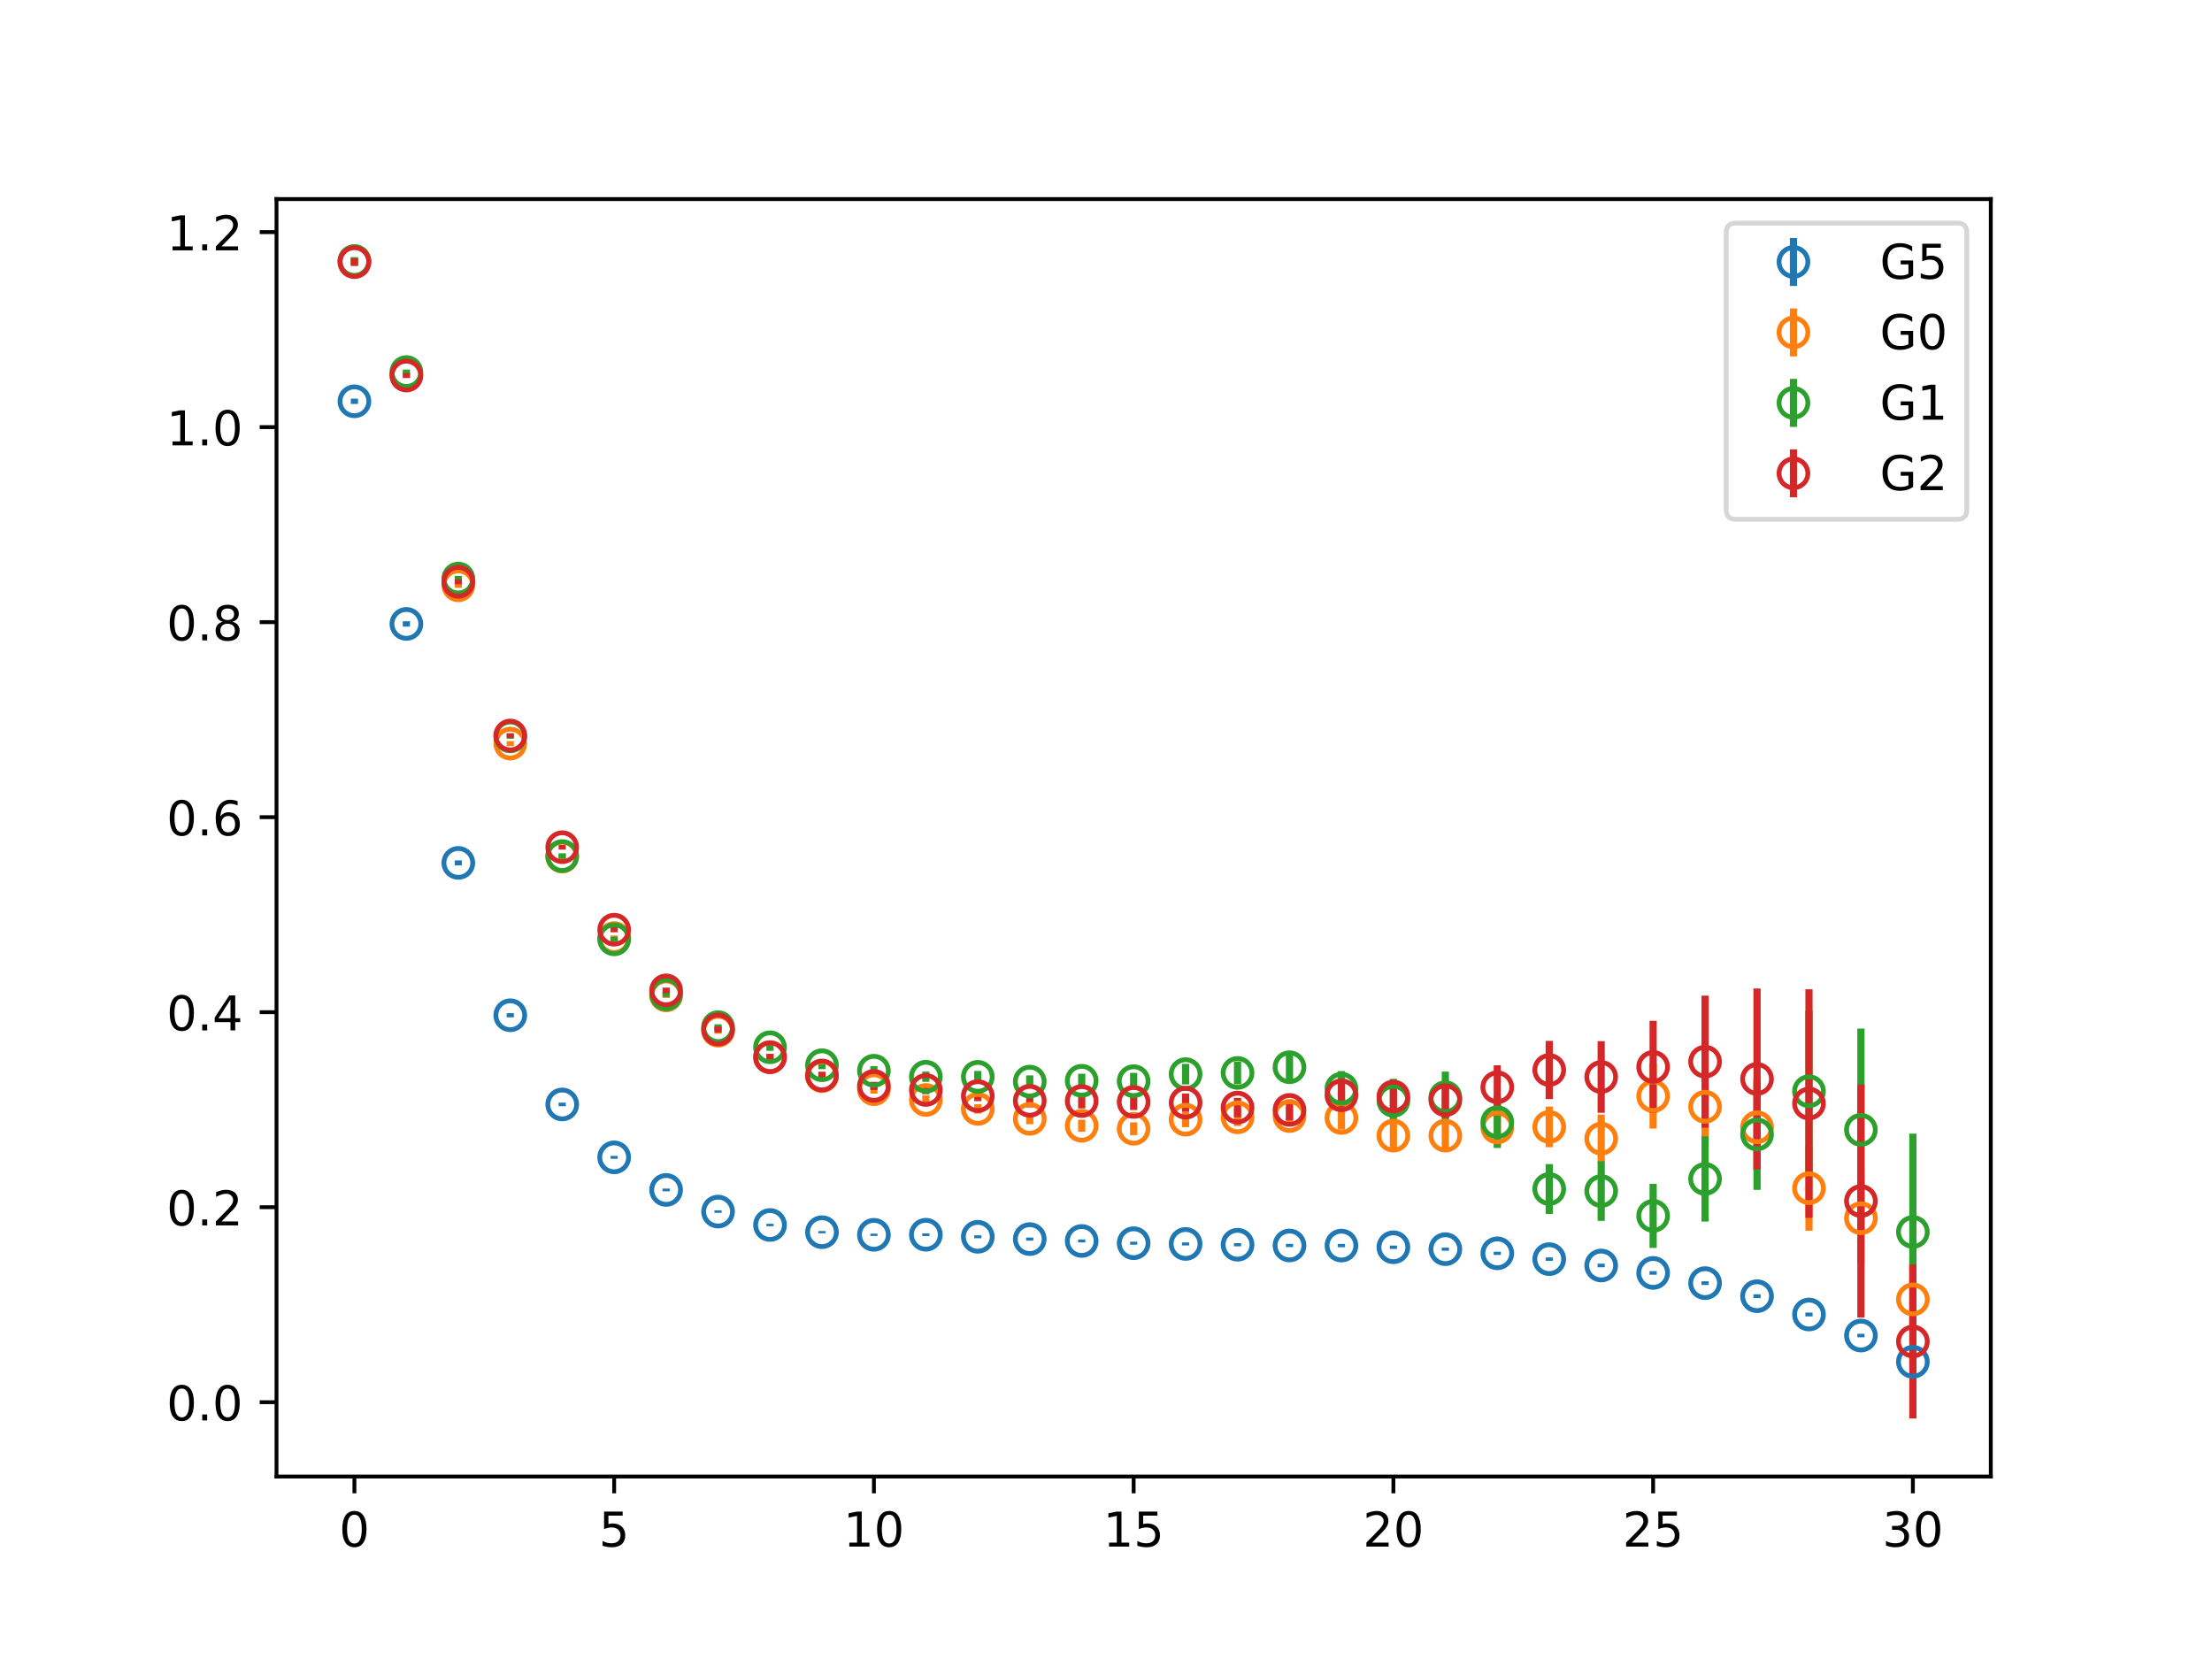 <?xml version="1.0" encoding="utf-8" standalone="no"?>
<!DOCTYPE svg PUBLIC "-//W3C//DTD SVG 1.1//EN"
  "http://www.w3.org/Graphics/SVG/1.1/DTD/svg11.dtd">
<!-- Created with matplotlib (https://matplotlib.org/) -->
<svg height="345.6pt" version="1.1" viewBox="0 0 460.8 345.6" width="460.8pt" xmlns="http://www.w3.org/2000/svg" xmlns:xlink="http://www.w3.org/1999/xlink">
 <defs>
  <style type="text/css">
*{stroke-linecap:butt;stroke-linejoin:round;}
  </style>
 </defs>
 <g id="figure_1">
  <g id="patch_1">
   <path d="M 0 345.6 
L 460.8 345.6 
L 460.8 0 
L 0 0 
z
" style="fill:#ffffff;"/>
  </g>
  <g id="axes_1">
   <g id="patch_2">
    <path d="M 57.6 307.584 
L 414.72 307.584 
L 414.72 41.472 
L 57.6 41.472 
z
" style="fill:#ffffff;"/>
   </g>
   <g id="matplotlib.axis_1">
    <g id="xtick_1">
     <g id="line2d_1">
      <defs>
       <path d="M 0 0 
L 0 3.5 
" id="ma1ce2c1569" style="stroke:#000000;stroke-width:0.8;"/>
      </defs>
      <g>
       <use style="stroke:#000000;stroke-width:0.8;" x="73.833" xlink:href="#ma1ce2c1569" y="307.584"/>
      </g>
     </g>
     <g id="text_1">
      <!-- 0 -->
      <defs>
       <path d="M 31.781 66.406 
Q 24.172 66.406 20.328 58.906 
Q 16.5 51.422 16.5 36.375 
Q 16.5 21.391 20.328 13.891 
Q 24.172 6.391 31.781 6.391 
Q 39.453 6.391 43.281 13.891 
Q 47.125 21.391 47.125 36.375 
Q 47.125 51.422 43.281 58.906 
Q 39.453 66.406 31.781 66.406 
z
M 31.781 74.219 
Q 44.047 74.219 50.516 64.516 
Q 56.984 54.828 56.984 36.375 
Q 56.984 17.969 50.516 8.266 
Q 44.047 -1.422 31.781 -1.422 
Q 19.531 -1.422 13.062 8.266 
Q 6.594 17.969 6.594 36.375 
Q 6.594 54.828 13.062 64.516 
Q 19.531 74.219 31.781 74.219 
z
" id="DejaVuSans-48"/>
      </defs>
      <g transform="translate(70.651 322.182)scale(0.1 -0.1)">
       <use xlink:href="#DejaVuSans-48"/>
      </g>
     </g>
    </g>
    <g id="xtick_2">
     <g id="line2d_2">
      <g>
       <use style="stroke:#000000;stroke-width:0.8;" x="127.942" xlink:href="#ma1ce2c1569" y="307.584"/>
      </g>
     </g>
     <g id="text_2">
      <!-- 5 -->
      <defs>
       <path d="M 10.797 72.906 
L 49.516 72.906 
L 49.516 64.594 
L 19.828 64.594 
L 19.828 46.734 
Q 21.969 47.469 24.109 47.828 
Q 26.266 48.188 28.422 48.188 
Q 40.625 48.188 47.75 41.5 
Q 54.891 34.812 54.891 23.391 
Q 54.891 11.625 47.562 5.094 
Q 40.234 -1.422 26.906 -1.422 
Q 22.312 -1.422 17.547 -0.641 
Q 12.797 0.141 7.719 1.703 
L 7.719 11.625 
Q 12.109 9.234 16.797 8.062 
Q 21.484 6.891 26.703 6.891 
Q 35.156 6.891 40.078 11.328 
Q 45.016 15.766 45.016 23.391 
Q 45.016 31 40.078 35.438 
Q 35.156 39.891 26.703 39.891 
Q 22.75 39.891 18.812 39.016 
Q 14.891 38.141 10.797 36.281 
z
" id="DejaVuSans-53"/>
      </defs>
      <g transform="translate(124.761 322.182)scale(0.1 -0.1)">
       <use xlink:href="#DejaVuSans-53"/>
      </g>
     </g>
    </g>
    <g id="xtick_3">
     <g id="line2d_3">
      <g>
       <use style="stroke:#000000;stroke-width:0.8;" x="182.051" xlink:href="#ma1ce2c1569" y="307.584"/>
      </g>
     </g>
     <g id="text_3">
      <!-- 10 -->
      <defs>
       <path d="M 12.406 8.297 
L 28.516 8.297 
L 28.516 63.922 
L 10.984 60.406 
L 10.984 69.391 
L 28.422 72.906 
L 38.281 72.906 
L 38.281 8.297 
L 54.391 8.297 
L 54.391 0 
L 12.406 0 
z
" id="DejaVuSans-49"/>
      </defs>
      <g transform="translate(175.688 322.182)scale(0.1 -0.1)">
       <use xlink:href="#DejaVuSans-49"/>
       <use x="63.623" xlink:href="#DejaVuSans-48"/>
      </g>
     </g>
    </g>
    <g id="xtick_4">
     <g id="line2d_4">
      <g>
       <use style="stroke:#000000;stroke-width:0.8;" x="236.16" xlink:href="#ma1ce2c1569" y="307.584"/>
      </g>
     </g>
     <g id="text_4">
      <!-- 15 -->
      <g transform="translate(229.798 322.182)scale(0.1 -0.1)">
       <use xlink:href="#DejaVuSans-49"/>
       <use x="63.623" xlink:href="#DejaVuSans-53"/>
      </g>
     </g>
    </g>
    <g id="xtick_5">
     <g id="line2d_5">
      <g>
       <use style="stroke:#000000;stroke-width:0.8;" x="290.269" xlink:href="#ma1ce2c1569" y="307.584"/>
      </g>
     </g>
     <g id="text_5">
      <!-- 20 -->
      <defs>
       <path d="M 19.188 8.297 
L 53.609 8.297 
L 53.609 0 
L 7.328 0 
L 7.328 8.297 
Q 12.938 14.109 22.625 23.891 
Q 32.328 33.688 34.812 36.531 
Q 39.547 41.844 41.422 45.531 
Q 43.312 49.219 43.312 52.781 
Q 43.312 58.594 39.234 62.25 
Q 35.156 65.922 28.609 65.922 
Q 23.969 65.922 18.812 64.312 
Q 13.672 62.703 7.812 59.422 
L 7.812 69.391 
Q 13.766 71.781 18.938 73 
Q 24.125 74.219 28.422 74.219 
Q 39.75 74.219 46.484 68.547 
Q 53.219 62.891 53.219 53.422 
Q 53.219 48.922 51.531 44.891 
Q 49.859 40.875 45.406 35.406 
Q 44.188 33.984 37.641 27.219 
Q 31.109 20.453 19.188 8.297 
z
" id="DejaVuSans-50"/>
      </defs>
      <g transform="translate(283.907 322.182)scale(0.1 -0.1)">
       <use xlink:href="#DejaVuSans-50"/>
       <use x="63.623" xlink:href="#DejaVuSans-48"/>
      </g>
     </g>
    </g>
    <g id="xtick_6">
     <g id="line2d_6">
      <g>
       <use style="stroke:#000000;stroke-width:0.8;" x="344.378" xlink:href="#ma1ce2c1569" y="307.584"/>
      </g>
     </g>
     <g id="text_6">
      <!-- 25 -->
      <g transform="translate(338.016 322.182)scale(0.1 -0.1)">
       <use xlink:href="#DejaVuSans-50"/>
       <use x="63.623" xlink:href="#DejaVuSans-53"/>
      </g>
     </g>
    </g>
    <g id="xtick_7">
     <g id="line2d_7">
      <g>
       <use style="stroke:#000000;stroke-width:0.8;" x="398.487" xlink:href="#ma1ce2c1569" y="307.584"/>
      </g>
     </g>
     <g id="text_7">
      <!-- 30 -->
      <defs>
       <path d="M 40.578 39.312 
Q 47.656 37.797 51.625 33 
Q 55.609 28.219 55.609 21.188 
Q 55.609 10.406 48.188 4.484 
Q 40.766 -1.422 27.094 -1.422 
Q 22.516 -1.422 17.656 -0.516 
Q 12.797 0.391 7.625 2.203 
L 7.625 11.719 
Q 11.719 9.328 16.594 8.109 
Q 21.484 6.891 26.812 6.891 
Q 36.078 6.891 40.938 10.547 
Q 45.797 14.203 45.797 21.188 
Q 45.797 27.641 41.281 31.266 
Q 36.766 34.906 28.719 34.906 
L 20.219 34.906 
L 20.219 43.016 
L 29.109 43.016 
Q 36.375 43.016 40.234 45.922 
Q 44.094 48.828 44.094 54.297 
Q 44.094 59.906 40.109 62.906 
Q 36.141 65.922 28.719 65.922 
Q 24.656 65.922 20.016 65.031 
Q 15.375 64.156 9.812 62.312 
L 9.812 71.094 
Q 15.438 72.656 20.344 73.438 
Q 25.25 74.219 29.594 74.219 
Q 40.828 74.219 47.359 69.109 
Q 53.906 64.016 53.906 55.328 
Q 53.906 49.266 50.438 45.094 
Q 46.969 40.922 40.578 39.312 
z
" id="DejaVuSans-51"/>
      </defs>
      <g transform="translate(392.125 322.182)scale(0.1 -0.1)">
       <use xlink:href="#DejaVuSans-51"/>
       <use x="63.623" xlink:href="#DejaVuSans-48"/>
      </g>
     </g>
    </g>
   </g>
   <g id="matplotlib.axis_2">
    <g id="ytick_1">
     <g id="line2d_8">
      <defs>
       <path d="M 0 0 
L -3.5 0 
" id="m422da350d7" style="stroke:#000000;stroke-width:0.8;"/>
      </defs>
      <g>
       <use style="stroke:#000000;stroke-width:0.8;" x="57.6" xlink:href="#m422da350d7" y="292.101"/>
      </g>
     </g>
     <g id="text_8">
      <!-- 0.0 -->
      <defs>
       <path d="M 10.688 12.406 
L 21 12.406 
L 21 0 
L 10.688 0 
z
" id="DejaVuSans-46"/>
      </defs>
      <g transform="translate(34.697 295.901)scale(0.1 -0.1)">
       <use xlink:href="#DejaVuSans-48"/>
       <use x="63.623" xlink:href="#DejaVuSans-46"/>
       <use x="95.41" xlink:href="#DejaVuSans-48"/>
      </g>
     </g>
    </g>
    <g id="ytick_2">
     <g id="line2d_9">
      <g>
       <use style="stroke:#000000;stroke-width:0.8;" x="57.6" xlink:href="#m422da350d7" y="251.476"/>
      </g>
     </g>
     <g id="text_9">
      <!-- 0.2 -->
      <g transform="translate(34.697 255.276)scale(0.1 -0.1)">
       <use xlink:href="#DejaVuSans-48"/>
       <use x="63.623" xlink:href="#DejaVuSans-46"/>
       <use x="95.41" xlink:href="#DejaVuSans-50"/>
      </g>
     </g>
    </g>
    <g id="ytick_3">
     <g id="line2d_10">
      <g>
       <use style="stroke:#000000;stroke-width:0.8;" x="57.6" xlink:href="#m422da350d7" y="210.852"/>
      </g>
     </g>
     <g id="text_10">
      <!-- 0.4 -->
      <defs>
       <path d="M 37.797 64.312 
L 12.891 25.391 
L 37.797 25.391 
z
M 35.203 72.906 
L 47.609 72.906 
L 47.609 25.391 
L 58.016 25.391 
L 58.016 17.188 
L 47.609 17.188 
L 47.609 0 
L 37.797 0 
L 37.797 17.188 
L 4.891 17.188 
L 4.891 26.703 
z
" id="DejaVuSans-52"/>
      </defs>
      <g transform="translate(34.697 214.651)scale(0.1 -0.1)">
       <use xlink:href="#DejaVuSans-48"/>
       <use x="63.623" xlink:href="#DejaVuSans-46"/>
       <use x="95.41" xlink:href="#DejaVuSans-52"/>
      </g>
     </g>
    </g>
    <g id="ytick_4">
     <g id="line2d_11">
      <g>
       <use style="stroke:#000000;stroke-width:0.8;" x="57.6" xlink:href="#m422da350d7" y="170.227"/>
      </g>
     </g>
     <g id="text_11">
      <!-- 0.6 -->
      <defs>
       <path d="M 33.016 40.375 
Q 26.375 40.375 22.484 35.828 
Q 18.609 31.297 18.609 23.391 
Q 18.609 15.531 22.484 10.953 
Q 26.375 6.391 33.016 6.391 
Q 39.656 6.391 43.531 10.953 
Q 47.406 15.531 47.406 23.391 
Q 47.406 31.297 43.531 35.828 
Q 39.656 40.375 33.016 40.375 
z
M 52.594 71.297 
L 52.594 62.312 
Q 48.875 64.062 45.094 64.984 
Q 41.312 65.922 37.594 65.922 
Q 27.828 65.922 22.672 59.328 
Q 17.531 52.734 16.797 39.406 
Q 19.672 43.656 24.016 45.922 
Q 28.375 48.188 33.594 48.188 
Q 44.578 48.188 50.953 41.516 
Q 57.328 34.859 57.328 23.391 
Q 57.328 12.156 50.688 5.359 
Q 44.047 -1.422 33.016 -1.422 
Q 20.359 -1.422 13.672 8.266 
Q 6.984 17.969 6.984 36.375 
Q 6.984 53.656 15.188 63.938 
Q 23.391 74.219 37.203 74.219 
Q 40.922 74.219 44.703 73.484 
Q 48.484 72.75 52.594 71.297 
z
" id="DejaVuSans-54"/>
      </defs>
      <g transform="translate(34.697 174.026)scale(0.1 -0.1)">
       <use xlink:href="#DejaVuSans-48"/>
       <use x="63.623" xlink:href="#DejaVuSans-46"/>
       <use x="95.41" xlink:href="#DejaVuSans-54"/>
      </g>
     </g>
    </g>
    <g id="ytick_5">
     <g id="line2d_12">
      <g>
       <use style="stroke:#000000;stroke-width:0.8;" x="57.6" xlink:href="#m422da350d7" y="129.602"/>
      </g>
     </g>
     <g id="text_12">
      <!-- 0.8 -->
      <defs>
       <path d="M 31.781 34.625 
Q 24.75 34.625 20.719 30.859 
Q 16.703 27.094 16.703 20.516 
Q 16.703 13.922 20.719 10.156 
Q 24.75 6.391 31.781 6.391 
Q 38.812 6.391 42.859 10.172 
Q 46.922 13.969 46.922 20.516 
Q 46.922 27.094 42.891 30.859 
Q 38.875 34.625 31.781 34.625 
z
M 21.922 38.812 
Q 15.578 40.375 12.031 44.719 
Q 8.5 49.078 8.5 55.328 
Q 8.5 64.062 14.719 69.141 
Q 20.953 74.219 31.781 74.219 
Q 42.672 74.219 48.875 69.141 
Q 55.078 64.062 55.078 55.328 
Q 55.078 49.078 51.531 44.719 
Q 48 40.375 41.703 38.812 
Q 48.828 37.156 52.797 32.312 
Q 56.781 27.484 56.781 20.516 
Q 56.781 9.906 50.312 4.234 
Q 43.844 -1.422 31.781 -1.422 
Q 19.734 -1.422 13.25 4.234 
Q 6.781 9.906 6.781 20.516 
Q 6.781 27.484 10.781 32.312 
Q 14.797 37.156 21.922 38.812 
z
M 18.312 54.391 
Q 18.312 48.734 21.844 45.562 
Q 25.391 42.391 31.781 42.391 
Q 38.141 42.391 41.719 45.562 
Q 45.312 48.734 45.312 54.391 
Q 45.312 60.062 41.719 63.234 
Q 38.141 66.406 31.781 66.406 
Q 25.391 66.406 21.844 63.234 
Q 18.312 60.062 18.312 54.391 
z
" id="DejaVuSans-56"/>
      </defs>
      <g transform="translate(34.697 133.401)scale(0.1 -0.1)">
       <use xlink:href="#DejaVuSans-48"/>
       <use x="63.623" xlink:href="#DejaVuSans-46"/>
       <use x="95.41" xlink:href="#DejaVuSans-56"/>
      </g>
     </g>
    </g>
    <g id="ytick_6">
     <g id="line2d_13">
      <g>
       <use style="stroke:#000000;stroke-width:0.8;" x="57.6" xlink:href="#m422da350d7" y="88.977"/>
      </g>
     </g>
     <g id="text_13">
      <!-- 1.0 -->
      <g transform="translate(34.697 92.777)scale(0.1 -0.1)">
       <use xlink:href="#DejaVuSans-49"/>
       <use x="63.623" xlink:href="#DejaVuSans-46"/>
       <use x="95.41" xlink:href="#DejaVuSans-48"/>
      </g>
     </g>
    </g>
    <g id="ytick_7">
     <g id="line2d_14">
      <g>
       <use style="stroke:#000000;stroke-width:0.8;" x="57.6" xlink:href="#m422da350d7" y="48.353"/>
      </g>
     </g>
     <g id="text_14">
      <!-- 1.2 -->
      <g transform="translate(34.697 52.152)scale(0.1 -0.1)">
       <use xlink:href="#DejaVuSans-49"/>
       <use x="63.623" xlink:href="#DejaVuSans-46"/>
       <use x="95.41" xlink:href="#DejaVuSans-50"/>
      </g>
     </g>
    </g>
   </g>
   <g id="LineCollection_1">
    <path clip-path="url(#p1708d58fbc)" d="M 73.833 84.151 
L 73.833 83.043 
" style="fill:none;stroke:#1f77b4;stroke-width:1.5;"/>
    <path clip-path="url(#p1708d58fbc)" d="M 84.655 130.534 
L 84.655 129.412 
" style="fill:none;stroke:#1f77b4;stroke-width:1.5;"/>
    <path clip-path="url(#p1708d58fbc)" d="M 95.476 180.283 
L 95.476 179.231 
" style="fill:none;stroke:#1f77b4;stroke-width:1.5;"/>
    <path clip-path="url(#p1708d58fbc)" d="M 106.298 211.935 
L 106.298 211.059 
" style="fill:none;stroke:#1f77b4;stroke-width:1.5;"/>
    <path clip-path="url(#p1708d58fbc)" d="M 117.12 230.455 
L 117.12 229.705 
" style="fill:none;stroke:#1f77b4;stroke-width:1.5;"/>
    <path clip-path="url(#p1708d58fbc)" d="M 127.942 241.393 
L 127.942 240.798 
" style="fill:none;stroke:#1f77b4;stroke-width:1.5;"/>
    <path clip-path="url(#p1708d58fbc)" d="M 138.764 248.168 
L 138.764 247.603 
" style="fill:none;stroke:#1f77b4;stroke-width:1.5;"/>
    <path clip-path="url(#p1708d58fbc)" d="M 149.585 252.657 
L 149.585 252.133 
" style="fill:none;stroke:#1f77b4;stroke-width:1.5;"/>
    <path clip-path="url(#p1708d58fbc)" d="M 160.407 255.44 
L 160.407 254.934 
" style="fill:none;stroke:#1f77b4;stroke-width:1.5;"/>
    <path clip-path="url(#p1708d58fbc)" d="M 171.229 256.921 
L 171.229 256.446 
" style="fill:none;stroke:#1f77b4;stroke-width:1.5;"/>
    <path clip-path="url(#p1708d58fbc)" d="M 182.051 257.47 
L 182.051 256.994 
" style="fill:none;stroke:#1f77b4;stroke-width:1.5;"/>
    <path clip-path="url(#p1708d58fbc)" d="M 192.873 257.491 
L 192.873 256.946 
" style="fill:none;stroke:#1f77b4;stroke-width:1.5;"/>
    <path clip-path="url(#p1708d58fbc)" d="M 203.695 257.949 
L 203.695 257.337 
" style="fill:none;stroke:#1f77b4;stroke-width:1.5;"/>
    <path clip-path="url(#p1708d58fbc)" d="M 214.516 258.455 
L 214.516 257.801 
" style="fill:none;stroke:#1f77b4;stroke-width:1.5;"/>
    <path clip-path="url(#p1708d58fbc)" d="M 225.338 258.824 
L 225.338 258.213 
" style="fill:none;stroke:#1f77b4;stroke-width:1.5;"/>
    <path clip-path="url(#p1708d58fbc)" d="M 236.16 259.286 
L 236.16 258.68 
" style="fill:none;stroke:#1f77b4;stroke-width:1.5;"/>
    <path clip-path="url(#p1708d58fbc)" d="M 246.982 259.446 
L 246.982 258.819 
" style="fill:none;stroke:#1f77b4;stroke-width:1.5;"/>
    <path clip-path="url(#p1708d58fbc)" d="M 257.804 259.629 
L 257.804 258.968 
" style="fill:none;stroke:#1f77b4;stroke-width:1.5;"/>
    <path clip-path="url(#p1708d58fbc)" d="M 268.625 259.787 
L 268.625 259.115 
" style="fill:none;stroke:#1f77b4;stroke-width:1.5;"/>
    <path clip-path="url(#p1708d58fbc)" d="M 279.447 259.818 
L 279.447 259.132 
" style="fill:none;stroke:#1f77b4;stroke-width:1.5;"/>
    <path clip-path="url(#p1708d58fbc)" d="M 290.269 260.174 
L 290.269 259.475 
" style="fill:none;stroke:#1f77b4;stroke-width:1.5;"/>
    <path clip-path="url(#p1708d58fbc)" d="M 301.091 260.55 
L 301.091 259.898 
" style="fill:none;stroke:#1f77b4;stroke-width:1.5;"/>
    <path clip-path="url(#p1708d58fbc)" d="M 311.913 261.423 
L 311.913 260.757 
" style="fill:none;stroke:#1f77b4;stroke-width:1.5;"/>
    <path clip-path="url(#p1708d58fbc)" d="M 322.735 262.65 
L 322.735 261.948 
" style="fill:none;stroke:#1f77b4;stroke-width:1.5;"/>
    <path clip-path="url(#p1708d58fbc)" d="M 333.556 264 
L 333.556 263.251 
" style="fill:none;stroke:#1f77b4;stroke-width:1.5;"/>
    <path clip-path="url(#p1708d58fbc)" d="M 344.378 265.541 
L 344.378 264.803 
" style="fill:none;stroke:#1f77b4;stroke-width:1.5;"/>
    <path clip-path="url(#p1708d58fbc)" d="M 355.2 267.681 
L 355.2 266.92 
" style="fill:none;stroke:#1f77b4;stroke-width:1.5;"/>
    <path clip-path="url(#p1708d58fbc)" d="M 366.022 270.411 
L 366.022 269.627 
" style="fill:none;stroke:#1f77b4;stroke-width:1.5;"/>
    <path clip-path="url(#p1708d58fbc)" d="M 376.844 274.228 
L 376.844 273.436 
" style="fill:none;stroke:#1f77b4;stroke-width:1.5;"/>
    <path clip-path="url(#p1708d58fbc)" d="M 387.665 278.586 
L 387.665 277.853 
" style="fill:none;stroke:#1f77b4;stroke-width:1.5;"/>
    <path clip-path="url(#p1708d58fbc)" d="M 398.487 283.985 
L 398.487 283.413 
" style="fill:none;stroke:#1f77b4;stroke-width:1.5;"/>
   </g>
   <g id="LineCollection_2">
    <path clip-path="url(#p1708d58fbc)" d="M 73.833 55.195 
L 73.833 53.646 
" style="fill:none;stroke:#ff7f0e;stroke-width:1.5;"/>
    <path clip-path="url(#p1708d58fbc)" d="M 84.655 78.653 
L 84.655 77.575 
" style="fill:none;stroke:#ff7f0e;stroke-width:1.5;"/>
    <path clip-path="url(#p1708d58fbc)" d="M 95.476 122.467 
L 95.476 121.394 
" style="fill:none;stroke:#ff7f0e;stroke-width:1.5;"/>
    <path clip-path="url(#p1708d58fbc)" d="M 106.298 155.418 
L 106.298 154.389 
" style="fill:none;stroke:#ff7f0e;stroke-width:1.5;"/>
    <path clip-path="url(#p1708d58fbc)" d="M 117.12 178.973 
L 117.12 177.904 
" style="fill:none;stroke:#ff7f0e;stroke-width:1.5;"/>
    <path clip-path="url(#p1708d58fbc)" d="M 127.942 195.958 
L 127.942 194.885 
" style="fill:none;stroke:#ff7f0e;stroke-width:1.5;"/>
    <path clip-path="url(#p1708d58fbc)" d="M 138.764 207.883 
L 138.764 206.829 
" style="fill:none;stroke:#ff7f0e;stroke-width:1.5;"/>
    <path clip-path="url(#p1708d58fbc)" d="M 149.585 215.35 
L 149.585 214.072 
" style="fill:none;stroke:#ff7f0e;stroke-width:1.5;"/>
    <path clip-path="url(#p1708d58fbc)" d="M 160.407 220.889 
L 160.407 219.523 
" style="fill:none;stroke:#ff7f0e;stroke-width:1.5;"/>
    <path clip-path="url(#p1708d58fbc)" d="M 171.229 225.026 
L 171.229 223.323 
" style="fill:none;stroke:#ff7f0e;stroke-width:1.5;"/>
    <path clip-path="url(#p1708d58fbc)" d="M 182.051 227.824 
L 182.051 225.973 
" style="fill:none;stroke:#ff7f0e;stroke-width:1.5;"/>
    <path clip-path="url(#p1708d58fbc)" d="M 192.873 230.071 
L 192.873 228.209 
" style="fill:none;stroke:#ff7f0e;stroke-width:1.5;"/>
    <path clip-path="url(#p1708d58fbc)" d="M 203.695 231.977 
L 203.695 230.027 
" style="fill:none;stroke:#ff7f0e;stroke-width:1.5;"/>
    <path clip-path="url(#p1708d58fbc)" d="M 214.516 234.182 
L 214.516 231.975 
" style="fill:none;stroke:#ff7f0e;stroke-width:1.5;"/>
    <path clip-path="url(#p1708d58fbc)" d="M 225.338 235.772 
L 225.338 233.264 
" style="fill:none;stroke:#ff7f0e;stroke-width:1.5;"/>
    <path clip-path="url(#p1708d58fbc)" d="M 236.16 236.465 
L 236.16 233.819 
" style="fill:none;stroke:#ff7f0e;stroke-width:1.5;"/>
    <path clip-path="url(#p1708d58fbc)" d="M 246.982 234.81 
L 246.982 231.688 
" style="fill:none;stroke:#ff7f0e;stroke-width:1.5;"/>
    <path clip-path="url(#p1708d58fbc)" d="M 257.804 234.582 
L 257.804 230.935 
" style="fill:none;stroke:#ff7f0e;stroke-width:1.5;"/>
    <path clip-path="url(#p1708d58fbc)" d="M 268.625 234.51 
L 268.625 230.484 
" style="fill:none;stroke:#ff7f0e;stroke-width:1.5;"/>
    <path clip-path="url(#p1708d58fbc)" d="M 279.447 235.315 
L 279.447 230.469 
" style="fill:none;stroke:#ff7f0e;stroke-width:1.5;"/>
    <path clip-path="url(#p1708d58fbc)" d="M 290.269 239.183 
L 290.269 233.962 
" style="fill:none;stroke:#ff7f0e;stroke-width:1.5;"/>
    <path clip-path="url(#p1708d58fbc)" d="M 301.091 239.464 
L 301.091 233.693 
" style="fill:none;stroke:#ff7f0e;stroke-width:1.5;"/>
    <path clip-path="url(#p1708d58fbc)" d="M 311.913 238.788 
L 311.913 230.951 
" style="fill:none;stroke:#ff7f0e;stroke-width:1.5;"/>
    <path clip-path="url(#p1708d58fbc)" d="M 322.735 238.992 
L 322.735 230.523 
" style="fill:none;stroke:#ff7f0e;stroke-width:1.5;"/>
    <path clip-path="url(#p1708d58fbc)" d="M 333.556 242.206 
L 333.556 232.198 
" style="fill:none;stroke:#ff7f0e;stroke-width:1.5;"/>
    <path clip-path="url(#p1708d58fbc)" d="M 344.378 235.101 
L 344.378 221.578 
" style="fill:none;stroke:#ff7f0e;stroke-width:1.5;"/>
    <path clip-path="url(#p1708d58fbc)" d="M 355.2 238.466 
L 355.2 222.648 
" style="fill:none;stroke:#ff7f0e;stroke-width:1.5;"/>
    <path clip-path="url(#p1708d58fbc)" d="M 366.022 243.831 
L 366.022 225.818 
" style="fill:none;stroke:#ff7f0e;stroke-width:1.5;"/>
    <path clip-path="url(#p1708d58fbc)" d="M 376.844 256.377 
L 376.844 238.667 
" style="fill:none;stroke:#ff7f0e;stroke-width:1.5;"/>
    <path clip-path="url(#p1708d58fbc)" d="M 387.665 263.296 
L 387.665 244.249 
" style="fill:none;stroke:#ff7f0e;stroke-width:1.5;"/>
    <path clip-path="url(#p1708d58fbc)" d="M 398.487 279.517 
L 398.487 261.867 
" style="fill:none;stroke:#ff7f0e;stroke-width:1.5;"/>
   </g>
   <g id="LineCollection_3">
    <path clip-path="url(#p1708d58fbc)" d="M 73.833 55.201 
L 73.833 53.568 
" style="fill:none;stroke:#2ca02c;stroke-width:1.5;"/>
    <path clip-path="url(#p1708d58fbc)" d="M 84.655 78.028 
L 84.655 76.98 
" style="fill:none;stroke:#2ca02c;stroke-width:1.5;"/>
    <path clip-path="url(#p1708d58fbc)" d="M 95.476 121.088 
L 95.476 119.97 
" style="fill:none;stroke:#2ca02c;stroke-width:1.5;"/>
    <path clip-path="url(#p1708d58fbc)" d="M 106.298 153.89 
L 106.298 152.909 
" style="fill:none;stroke:#2ca02c;stroke-width:1.5;"/>
    <path clip-path="url(#p1708d58fbc)" d="M 117.12 178.904 
L 117.12 177.764 
" style="fill:none;stroke:#2ca02c;stroke-width:1.5;"/>
    <path clip-path="url(#p1708d58fbc)" d="M 127.942 196.22 
L 127.942 195.144 
" style="fill:none;stroke:#2ca02c;stroke-width:1.5;"/>
    <path clip-path="url(#p1708d58fbc)" d="M 138.764 207.684 
L 138.764 206.605 
" style="fill:none;stroke:#2ca02c;stroke-width:1.5;"/>
    <path clip-path="url(#p1708d58fbc)" d="M 149.585 214.565 
L 149.585 213.381 
" style="fill:none;stroke:#2ca02c;stroke-width:1.5;"/>
    <path clip-path="url(#p1708d58fbc)" d="M 160.407 218.895 
L 160.407 217.439 
" style="fill:none;stroke:#2ca02c;stroke-width:1.5;"/>
    <path clip-path="url(#p1708d58fbc)" d="M 171.229 222.722 
L 171.229 221.094 
" style="fill:none;stroke:#2ca02c;stroke-width:1.5;"/>
    <path clip-path="url(#p1708d58fbc)" d="M 182.051 224.016 
L 182.051 222.093 
" style="fill:none;stroke:#2ca02c;stroke-width:1.5;"/>
    <path clip-path="url(#p1708d58fbc)" d="M 192.873 225.366 
L 192.873 223.235 
" style="fill:none;stroke:#2ca02c;stroke-width:1.5;"/>
    <path clip-path="url(#p1708d58fbc)" d="M 203.695 225.54 
L 203.695 223.104 
" style="fill:none;stroke:#2ca02c;stroke-width:1.5;"/>
    <path clip-path="url(#p1708d58fbc)" d="M 214.516 226.605 
L 214.516 224.027 
" style="fill:none;stroke:#2ca02c;stroke-width:1.5;"/>
    <path clip-path="url(#p1708d58fbc)" d="M 225.338 226.607 
L 225.338 223.678 
" style="fill:none;stroke:#2ca02c;stroke-width:1.5;"/>
    <path clip-path="url(#p1708d58fbc)" d="M 236.16 226.959 
L 236.16 223.494 
" style="fill:none;stroke:#2ca02c;stroke-width:1.5;"/>
    <path clip-path="url(#p1708d58fbc)" d="M 246.982 225.898 
L 246.982 221.623 
" style="fill:none;stroke:#2ca02c;stroke-width:1.5;"/>
    <path clip-path="url(#p1708d58fbc)" d="M 257.804 225.894 
L 257.804 221.125 
" style="fill:none;stroke:#2ca02c;stroke-width:1.5;"/>
    <path clip-path="url(#p1708d58fbc)" d="M 268.625 225.385 
L 268.625 219.255 
" style="fill:none;stroke:#2ca02c;stroke-width:1.5;"/>
    <path clip-path="url(#p1708d58fbc)" d="M 279.447 230.455 
L 279.447 223.124 
" style="fill:none;stroke:#2ca02c;stroke-width:1.5;"/>
    <path clip-path="url(#p1708d58fbc)" d="M 290.269 233.868 
L 290.269 224.749 
" style="fill:none;stroke:#2ca02c;stroke-width:1.5;"/>
    <path clip-path="url(#p1708d58fbc)" d="M 301.091 233.894 
L 301.091 223.232 
" style="fill:none;stroke:#2ca02c;stroke-width:1.5;"/>
    <path clip-path="url(#p1708d58fbc)" d="M 311.913 239.15 
L 311.913 228.402 
" style="fill:none;stroke:#2ca02c;stroke-width:1.5;"/>
    <path clip-path="url(#p1708d58fbc)" d="M 322.735 252.88 
L 322.735 242.501 
" style="fill:none;stroke:#2ca02c;stroke-width:1.5;"/>
    <path clip-path="url(#p1708d58fbc)" d="M 333.556 254.323 
L 333.556 241.919 
" style="fill:none;stroke:#2ca02c;stroke-width:1.5;"/>
    <path clip-path="url(#p1708d58fbc)" d="M 344.378 259.96 
L 344.378 246.625 
" style="fill:none;stroke:#2ca02c;stroke-width:1.5;"/>
    <path clip-path="url(#p1708d58fbc)" d="M 355.2 254.472 
L 355.2 236.714 
" style="fill:none;stroke:#2ca02c;stroke-width:1.5;"/>
    <path clip-path="url(#p1708d58fbc)" d="M 366.022 247.877 
L 366.022 224.76 
" style="fill:none;stroke:#2ca02c;stroke-width:1.5;"/>
    <path clip-path="url(#p1708d58fbc)" d="M 376.844 244.14 
L 376.844 210.503 
" style="fill:none;stroke:#2ca02c;stroke-width:1.5;"/>
    <path clip-path="url(#p1708d58fbc)" d="M 387.665 256.453 
L 387.665 214.268 
" style="fill:none;stroke:#2ca02c;stroke-width:1.5;"/>
    <path clip-path="url(#p1708d58fbc)" d="M 398.487 277.137 
L 398.487 236.146 
" style="fill:none;stroke:#2ca02c;stroke-width:1.5;"/>
   </g>
   <g id="LineCollection_4">
    <path clip-path="url(#p1708d58fbc)" d="M 73.833 55.421 
L 73.833 53.786 
" style="fill:none;stroke:#d62728;stroke-width:1.5;"/>
    <path clip-path="url(#p1708d58fbc)" d="M 84.655 78.749 
L 84.655 77.717 
" style="fill:none;stroke:#d62728;stroke-width:1.5;"/>
    <path clip-path="url(#p1708d58fbc)" d="M 95.476 121.711 
L 95.476 120.696 
" style="fill:none;stroke:#d62728;stroke-width:1.5;"/>
    <path clip-path="url(#p1708d58fbc)" d="M 106.298 153.703 
L 106.298 152.746 
" style="fill:none;stroke:#d62728;stroke-width:1.5;"/>
    <path clip-path="url(#p1708d58fbc)" d="M 117.12 176.992 
L 117.12 175.985 
" style="fill:none;stroke:#d62728;stroke-width:1.5;"/>
    <path clip-path="url(#p1708d58fbc)" d="M 127.942 194.209 
L 127.942 193.133 
" style="fill:none;stroke:#d62728;stroke-width:1.5;"/>
    <path clip-path="url(#p1708d58fbc)" d="M 138.764 206.897 
L 138.764 205.735 
" style="fill:none;stroke:#d62728;stroke-width:1.5;"/>
    <path clip-path="url(#p1708d58fbc)" d="M 149.585 215.076 
L 149.585 213.843 
" style="fill:none;stroke:#d62728;stroke-width:1.5;"/>
    <path clip-path="url(#p1708d58fbc)" d="M 160.407 220.954 
L 160.407 219.546 
" style="fill:none;stroke:#d62728;stroke-width:1.5;"/>
    <path clip-path="url(#p1708d58fbc)" d="M 171.229 224.803 
L 171.229 223.272 
" style="fill:none;stroke:#d62728;stroke-width:1.5;"/>
    <path clip-path="url(#p1708d58fbc)" d="M 182.051 227.074 
L 182.051 225.36 
" style="fill:none;stroke:#d62728;stroke-width:1.5;"/>
    <path clip-path="url(#p1708d58fbc)" d="M 192.873 227.937 
L 192.873 226.181 
" style="fill:none;stroke:#d62728;stroke-width:1.5;"/>
    <path clip-path="url(#p1708d58fbc)" d="M 203.695 229.394 
L 203.695 227.28 
" style="fill:none;stroke:#d62728;stroke-width:1.5;"/>
    <path clip-path="url(#p1708d58fbc)" d="M 214.516 230.691 
L 214.516 227.947 
" style="fill:none;stroke:#d62728;stroke-width:1.5;"/>
    <path clip-path="url(#p1708d58fbc)" d="M 225.338 230.907 
L 225.338 227.824 
" style="fill:none;stroke:#d62728;stroke-width:1.5;"/>
    <path clip-path="url(#p1708d58fbc)" d="M 236.16 231.238 
L 236.16 227.87 
" style="fill:none;stroke:#d62728;stroke-width:1.5;"/>
    <path clip-path="url(#p1708d58fbc)" d="M 246.982 231.624 
L 246.982 227.796 
" style="fill:none;stroke:#d62728;stroke-width:1.5;"/>
    <path clip-path="url(#p1708d58fbc)" d="M 257.804 232.745 
L 257.804 228.712 
" style="fill:none;stroke:#d62728;stroke-width:1.5;"/>
    <path clip-path="url(#p1708d58fbc)" d="M 268.625 233.383 
L 268.625 229.053 
" style="fill:none;stroke:#d62728;stroke-width:1.5;"/>
    <path clip-path="url(#p1708d58fbc)" d="M 279.447 230.697 
L 279.447 225.632 
" style="fill:none;stroke:#d62728;stroke-width:1.5;"/>
    <path clip-path="url(#p1708d58fbc)" d="M 290.269 231.702 
L 290.269 225.137 
" style="fill:none;stroke:#d62728;stroke-width:1.5;"/>
    <path clip-path="url(#p1708d58fbc)" d="M 301.091 232.891 
L 301.091 225.498 
" style="fill:none;stroke:#d62728;stroke-width:1.5;"/>
    <path clip-path="url(#p1708d58fbc)" d="M 311.913 231.071 
L 311.913 221.917 
" style="fill:none;stroke:#d62728;stroke-width:1.5;"/>
    <path clip-path="url(#p1708d58fbc)" d="M 322.735 228.958 
L 322.735 216.837 
" style="fill:none;stroke:#d62728;stroke-width:1.5;"/>
    <path clip-path="url(#p1708d58fbc)" d="M 333.556 231.808 
L 333.556 216.898 
" style="fill:none;stroke:#d62728;stroke-width:1.5;"/>
    <path clip-path="url(#p1708d58fbc)" d="M 344.378 231.858 
L 344.378 212.662 
" style="fill:none;stroke:#d62728;stroke-width:1.5;"/>
    <path clip-path="url(#p1708d58fbc)" d="M 355.2 234.921 
L 355.2 207.405 
" style="fill:none;stroke:#d62728;stroke-width:1.5;"/>
    <path clip-path="url(#p1708d58fbc)" d="M 366.022 243.612 
L 366.022 205.922 
" style="fill:none;stroke:#d62728;stroke-width:1.5;"/>
    <path clip-path="url(#p1708d58fbc)" d="M 376.844 253.694 
L 376.844 206.087 
" style="fill:none;stroke:#d62728;stroke-width:1.5;"/>
    <path clip-path="url(#p1708d58fbc)" d="M 387.665 274.473 
L 387.665 225.926 
" style="fill:none;stroke:#d62728;stroke-width:1.5;"/>
    <path clip-path="url(#p1708d58fbc)" d="M 398.487 295.488 
L 398.487 263.428 
" style="fill:none;stroke:#d62728;stroke-width:1.5;"/>
   </g>
   <g id="line2d_15">
    <defs>
     <path d="M 0 3 
C 0.796 3 1.559 2.684 2.121 2.121 
C 2.684 1.559 3 0.796 3 0 
C 3 -0.796 2.684 -1.559 2.121 -2.121 
C 1.559 -2.684 0.796 -3 0 -3 
C -0.796 -3 -1.559 -2.684 -2.121 -2.121 
C -2.684 -1.559 -3 -0.796 -3 0 
C -3 0.796 -2.684 1.559 -2.121 2.121 
C -1.559 2.684 -0.796 3 0 3 
z
" id="me06d6918e5" style="stroke:#1f77b4;"/>
    </defs>
    <g clip-path="url(#p1708d58fbc)">
     <use style="fill-opacity:0;stroke:#1f77b4;" x="73.833" xlink:href="#me06d6918e5" y="83.597"/>
     <use style="fill-opacity:0;stroke:#1f77b4;" x="84.655" xlink:href="#me06d6918e5" y="129.973"/>
     <use style="fill-opacity:0;stroke:#1f77b4;" x="95.476" xlink:href="#me06d6918e5" y="179.757"/>
     <use style="fill-opacity:0;stroke:#1f77b4;" x="106.298" xlink:href="#me06d6918e5" y="211.497"/>
     <use style="fill-opacity:0;stroke:#1f77b4;" x="117.12" xlink:href="#me06d6918e5" y="230.08"/>
     <use style="fill-opacity:0;stroke:#1f77b4;" x="127.942" xlink:href="#me06d6918e5" y="241.096"/>
     <use style="fill-opacity:0;stroke:#1f77b4;" x="138.764" xlink:href="#me06d6918e5" y="247.886"/>
     <use style="fill-opacity:0;stroke:#1f77b4;" x="149.585" xlink:href="#me06d6918e5" y="252.395"/>
     <use style="fill-opacity:0;stroke:#1f77b4;" x="160.407" xlink:href="#me06d6918e5" y="255.187"/>
     <use style="fill-opacity:0;stroke:#1f77b4;" x="171.229" xlink:href="#me06d6918e5" y="256.683"/>
     <use style="fill-opacity:0;stroke:#1f77b4;" x="182.051" xlink:href="#me06d6918e5" y="257.232"/>
     <use style="fill-opacity:0;stroke:#1f77b4;" x="192.873" xlink:href="#me06d6918e5" y="257.218"/>
     <use style="fill-opacity:0;stroke:#1f77b4;" x="203.695" xlink:href="#me06d6918e5" y="257.643"/>
     <use style="fill-opacity:0;stroke:#1f77b4;" x="214.516" xlink:href="#me06d6918e5" y="258.128"/>
     <use style="fill-opacity:0;stroke:#1f77b4;" x="225.338" xlink:href="#me06d6918e5" y="258.519"/>
     <use style="fill-opacity:0;stroke:#1f77b4;" x="236.16" xlink:href="#me06d6918e5" y="258.983"/>
     <use style="fill-opacity:0;stroke:#1f77b4;" x="246.982" xlink:href="#me06d6918e5" y="259.133"/>
     <use style="fill-opacity:0;stroke:#1f77b4;" x="257.804" xlink:href="#me06d6918e5" y="259.299"/>
     <use style="fill-opacity:0;stroke:#1f77b4;" x="268.625" xlink:href="#me06d6918e5" y="259.451"/>
     <use style="fill-opacity:0;stroke:#1f77b4;" x="279.447" xlink:href="#me06d6918e5" y="259.475"/>
     <use style="fill-opacity:0;stroke:#1f77b4;" x="290.269" xlink:href="#me06d6918e5" y="259.825"/>
     <use style="fill-opacity:0;stroke:#1f77b4;" x="301.091" xlink:href="#me06d6918e5" y="260.224"/>
     <use style="fill-opacity:0;stroke:#1f77b4;" x="311.913" xlink:href="#me06d6918e5" y="261.09"/>
     <use style="fill-opacity:0;stroke:#1f77b4;" x="322.735" xlink:href="#me06d6918e5" y="262.299"/>
     <use style="fill-opacity:0;stroke:#1f77b4;" x="333.556" xlink:href="#me06d6918e5" y="263.626"/>
     <use style="fill-opacity:0;stroke:#1f77b4;" x="344.378" xlink:href="#me06d6918e5" y="265.172"/>
     <use style="fill-opacity:0;stroke:#1f77b4;" x="355.2" xlink:href="#me06d6918e5" y="267.301"/>
     <use style="fill-opacity:0;stroke:#1f77b4;" x="366.022" xlink:href="#me06d6918e5" y="270.019"/>
     <use style="fill-opacity:0;stroke:#1f77b4;" x="376.844" xlink:href="#me06d6918e5" y="273.832"/>
     <use style="fill-opacity:0;stroke:#1f77b4;" x="387.665" xlink:href="#me06d6918e5" y="278.22"/>
     <use style="fill-opacity:0;stroke:#1f77b4;" x="398.487" xlink:href="#me06d6918e5" y="283.699"/>
    </g>
   </g>
   <g id="line2d_16">
    <defs>
     <path d="M 0 3 
C 0.796 3 1.559 2.684 2.121 2.121 
C 2.684 1.559 3 0.796 3 0 
C 3 -0.796 2.684 -1.559 2.121 -2.121 
C 1.559 -2.684 0.796 -3 0 -3 
C -0.796 -3 -1.559 -2.684 -2.121 -2.121 
C -2.684 -1.559 -3 -0.796 -3 0 
C -3 0.796 -2.684 1.559 -2.121 2.121 
C -1.559 2.684 -0.796 3 0 3 
z
" id="m455473b829" style="stroke:#ff7f0e;"/>
    </defs>
    <g clip-path="url(#p1708d58fbc)">
     <use style="fill-opacity:0;stroke:#ff7f0e;" x="73.833" xlink:href="#m455473b829" y="54.421"/>
     <use style="fill-opacity:0;stroke:#ff7f0e;" x="84.655" xlink:href="#m455473b829" y="78.114"/>
     <use style="fill-opacity:0;stroke:#ff7f0e;" x="95.476" xlink:href="#m455473b829" y="121.931"/>
     <use style="fill-opacity:0;stroke:#ff7f0e;" x="106.298" xlink:href="#m455473b829" y="154.904"/>
     <use style="fill-opacity:0;stroke:#ff7f0e;" x="117.12" xlink:href="#m455473b829" y="178.439"/>
     <use style="fill-opacity:0;stroke:#ff7f0e;" x="127.942" xlink:href="#m455473b829" y="195.421"/>
     <use style="fill-opacity:0;stroke:#ff7f0e;" x="138.764" xlink:href="#m455473b829" y="207.356"/>
     <use style="fill-opacity:0;stroke:#ff7f0e;" x="149.585" xlink:href="#m455473b829" y="214.711"/>
     <use style="fill-opacity:0;stroke:#ff7f0e;" x="160.407" xlink:href="#m455473b829" y="220.206"/>
     <use style="fill-opacity:0;stroke:#ff7f0e;" x="171.229" xlink:href="#m455473b829" y="224.175"/>
     <use style="fill-opacity:0;stroke:#ff7f0e;" x="182.051" xlink:href="#m455473b829" y="226.899"/>
     <use style="fill-opacity:0;stroke:#ff7f0e;" x="192.873" xlink:href="#m455473b829" y="229.14"/>
     <use style="fill-opacity:0;stroke:#ff7f0e;" x="203.695" xlink:href="#m455473b829" y="231.002"/>
     <use style="fill-opacity:0;stroke:#ff7f0e;" x="214.516" xlink:href="#m455473b829" y="233.079"/>
     <use style="fill-opacity:0;stroke:#ff7f0e;" x="225.338" xlink:href="#m455473b829" y="234.518"/>
     <use style="fill-opacity:0;stroke:#ff7f0e;" x="236.16" xlink:href="#m455473b829" y="235.142"/>
     <use style="fill-opacity:0;stroke:#ff7f0e;" x="246.982" xlink:href="#m455473b829" y="233.249"/>
     <use style="fill-opacity:0;stroke:#ff7f0e;" x="257.804" xlink:href="#m455473b829" y="232.759"/>
     <use style="fill-opacity:0;stroke:#ff7f0e;" x="268.625" xlink:href="#m455473b829" y="232.497"/>
     <use style="fill-opacity:0;stroke:#ff7f0e;" x="279.447" xlink:href="#m455473b829" y="232.892"/>
     <use style="fill-opacity:0;stroke:#ff7f0e;" x="290.269" xlink:href="#m455473b829" y="236.572"/>
     <use style="fill-opacity:0;stroke:#ff7f0e;" x="301.091" xlink:href="#m455473b829" y="236.578"/>
     <use style="fill-opacity:0;stroke:#ff7f0e;" x="311.913" xlink:href="#m455473b829" y="234.87"/>
     <use style="fill-opacity:0;stroke:#ff7f0e;" x="322.735" xlink:href="#m455473b829" y="234.757"/>
     <use style="fill-opacity:0;stroke:#ff7f0e;" x="333.556" xlink:href="#m455473b829" y="237.202"/>
     <use style="fill-opacity:0;stroke:#ff7f0e;" x="344.378" xlink:href="#m455473b829" y="228.34"/>
     <use style="fill-opacity:0;stroke:#ff7f0e;" x="355.2" xlink:href="#m455473b829" y="230.557"/>
     <use style="fill-opacity:0;stroke:#ff7f0e;" x="366.022" xlink:href="#m455473b829" y="234.824"/>
     <use style="fill-opacity:0;stroke:#ff7f0e;" x="376.844" xlink:href="#m455473b829" y="247.522"/>
     <use style="fill-opacity:0;stroke:#ff7f0e;" x="387.665" xlink:href="#m455473b829" y="253.773"/>
     <use style="fill-opacity:0;stroke:#ff7f0e;" x="398.487" xlink:href="#m455473b829" y="270.692"/>
    </g>
   </g>
   <g id="line2d_17">
    <defs>
     <path d="M 0 3 
C 0.796 3 1.559 2.684 2.121 2.121 
C 2.684 1.559 3 0.796 3 0 
C 3 -0.796 2.684 -1.559 2.121 -2.121 
C 1.559 -2.684 0.796 -3 0 -3 
C -0.796 -3 -1.559 -2.684 -2.121 -2.121 
C -2.684 -1.559 -3 -0.796 -3 0 
C -3 0.796 -2.684 1.559 -2.121 2.121 
C -1.559 2.684 -0.796 3 0 3 
z
" id="m338d2b20c6" style="stroke:#2ca02c;"/>
    </defs>
    <g clip-path="url(#p1708d58fbc)">
     <use style="fill-opacity:0;stroke:#2ca02c;" x="73.833" xlink:href="#m338d2b20c6" y="54.384"/>
     <use style="fill-opacity:0;stroke:#2ca02c;" x="84.655" xlink:href="#m338d2b20c6" y="77.504"/>
     <use style="fill-opacity:0;stroke:#2ca02c;" x="95.476" xlink:href="#m338d2b20c6" y="120.529"/>
     <use style="fill-opacity:0;stroke:#2ca02c;" x="106.298" xlink:href="#m338d2b20c6" y="153.4"/>
     <use style="fill-opacity:0;stroke:#2ca02c;" x="117.12" xlink:href="#m338d2b20c6" y="178.334"/>
     <use style="fill-opacity:0;stroke:#2ca02c;" x="127.942" xlink:href="#m338d2b20c6" y="195.682"/>
     <use style="fill-opacity:0;stroke:#2ca02c;" x="138.764" xlink:href="#m338d2b20c6" y="207.145"/>
     <use style="fill-opacity:0;stroke:#2ca02c;" x="149.585" xlink:href="#m338d2b20c6" y="213.973"/>
     <use style="fill-opacity:0;stroke:#2ca02c;" x="160.407" xlink:href="#m338d2b20c6" y="218.167"/>
     <use style="fill-opacity:0;stroke:#2ca02c;" x="171.229" xlink:href="#m338d2b20c6" y="221.908"/>
     <use style="fill-opacity:0;stroke:#2ca02c;" x="182.051" xlink:href="#m338d2b20c6" y="223.054"/>
     <use style="fill-opacity:0;stroke:#2ca02c;" x="192.873" xlink:href="#m338d2b20c6" y="224.301"/>
     <use style="fill-opacity:0;stroke:#2ca02c;" x="203.695" xlink:href="#m338d2b20c6" y="224.322"/>
     <use style="fill-opacity:0;stroke:#2ca02c;" x="214.516" xlink:href="#m338d2b20c6" y="225.316"/>
     <use style="fill-opacity:0;stroke:#2ca02c;" x="225.338" xlink:href="#m338d2b20c6" y="225.143"/>
     <use style="fill-opacity:0;stroke:#2ca02c;" x="236.16" xlink:href="#m338d2b20c6" y="225.227"/>
     <use style="fill-opacity:0;stroke:#2ca02c;" x="246.982" xlink:href="#m338d2b20c6" y="223.76"/>
     <use style="fill-opacity:0;stroke:#2ca02c;" x="257.804" xlink:href="#m338d2b20c6" y="223.509"/>
     <use style="fill-opacity:0;stroke:#2ca02c;" x="268.625" xlink:href="#m338d2b20c6" y="222.32"/>
     <use style="fill-opacity:0;stroke:#2ca02c;" x="279.447" xlink:href="#m338d2b20c6" y="226.79"/>
     <use style="fill-opacity:0;stroke:#2ca02c;" x="290.269" xlink:href="#m338d2b20c6" y="229.308"/>
     <use style="fill-opacity:0;stroke:#2ca02c;" x="301.091" xlink:href="#m338d2b20c6" y="228.563"/>
     <use style="fill-opacity:0;stroke:#2ca02c;" x="311.913" xlink:href="#m338d2b20c6" y="233.776"/>
     <use style="fill-opacity:0;stroke:#2ca02c;" x="322.735" xlink:href="#m338d2b20c6" y="247.69"/>
     <use style="fill-opacity:0;stroke:#2ca02c;" x="333.556" xlink:href="#m338d2b20c6" y="248.121"/>
     <use style="fill-opacity:0;stroke:#2ca02c;" x="344.378" xlink:href="#m338d2b20c6" y="253.292"/>
     <use style="fill-opacity:0;stroke:#2ca02c;" x="355.2" xlink:href="#m338d2b20c6" y="245.593"/>
     <use style="fill-opacity:0;stroke:#2ca02c;" x="366.022" xlink:href="#m338d2b20c6" y="236.319"/>
     <use style="fill-opacity:0;stroke:#2ca02c;" x="376.844" xlink:href="#m338d2b20c6" y="227.321"/>
     <use style="fill-opacity:0;stroke:#2ca02c;" x="387.665" xlink:href="#m338d2b20c6" y="235.36"/>
     <use style="fill-opacity:0;stroke:#2ca02c;" x="398.487" xlink:href="#m338d2b20c6" y="256.641"/>
    </g>
   </g>
   <g id="line2d_18">
    <defs>
     <path d="M 0 3 
C 0.796 3 1.559 2.684 2.121 2.121 
C 2.684 1.559 3 0.796 3 0 
C 3 -0.796 2.684 -1.559 2.121 -2.121 
C 1.559 -2.684 0.796 -3 0 -3 
C -0.796 -3 -1.559 -2.684 -2.121 -2.121 
C -2.684 -1.559 -3 -0.796 -3 0 
C -3 0.796 -2.684 1.559 -2.121 2.121 
C -1.559 2.684 -0.796 3 0 3 
z
" id="m994eb0fc10" style="stroke:#d62728;"/>
    </defs>
    <g clip-path="url(#p1708d58fbc)">
     <use style="fill-opacity:0;stroke:#d62728;" x="73.833" xlink:href="#m994eb0fc10" y="54.604"/>
     <use style="fill-opacity:0;stroke:#d62728;" x="84.655" xlink:href="#m994eb0fc10" y="78.233"/>
     <use style="fill-opacity:0;stroke:#d62728;" x="95.476" xlink:href="#m994eb0fc10" y="121.204"/>
     <use style="fill-opacity:0;stroke:#d62728;" x="106.298" xlink:href="#m994eb0fc10" y="153.224"/>
     <use style="fill-opacity:0;stroke:#d62728;" x="117.12" xlink:href="#m994eb0fc10" y="176.488"/>
     <use style="fill-opacity:0;stroke:#d62728;" x="127.942" xlink:href="#m994eb0fc10" y="193.671"/>
     <use style="fill-opacity:0;stroke:#d62728;" x="138.764" xlink:href="#m994eb0fc10" y="206.316"/>
     <use style="fill-opacity:0;stroke:#d62728;" x="149.585" xlink:href="#m994eb0fc10" y="214.459"/>
     <use style="fill-opacity:0;stroke:#d62728;" x="160.407" xlink:href="#m994eb0fc10" y="220.25"/>
     <use style="fill-opacity:0;stroke:#d62728;" x="171.229" xlink:href="#m994eb0fc10" y="224.038"/>
     <use style="fill-opacity:0;stroke:#d62728;" x="182.051" xlink:href="#m994eb0fc10" y="226.217"/>
     <use style="fill-opacity:0;stroke:#d62728;" x="192.873" xlink:href="#m994eb0fc10" y="227.059"/>
     <use style="fill-opacity:0;stroke:#d62728;" x="203.695" xlink:href="#m994eb0fc10" y="228.337"/>
     <use style="fill-opacity:0;stroke:#d62728;" x="214.516" xlink:href="#m994eb0fc10" y="229.319"/>
     <use style="fill-opacity:0;stroke:#d62728;" x="225.338" xlink:href="#m994eb0fc10" y="229.365"/>
     <use style="fill-opacity:0;stroke:#d62728;" x="236.16" xlink:href="#m994eb0fc10" y="229.554"/>
     <use style="fill-opacity:0;stroke:#d62728;" x="246.982" xlink:href="#m994eb0fc10" y="229.71"/>
     <use style="fill-opacity:0;stroke:#d62728;" x="257.804" xlink:href="#m994eb0fc10" y="230.728"/>
     <use style="fill-opacity:0;stroke:#d62728;" x="268.625" xlink:href="#m994eb0fc10" y="231.218"/>
     <use style="fill-opacity:0;stroke:#d62728;" x="279.447" xlink:href="#m994eb0fc10" y="228.164"/>
     <use style="fill-opacity:0;stroke:#d62728;" x="290.269" xlink:href="#m994eb0fc10" y="228.419"/>
     <use style="fill-opacity:0;stroke:#d62728;" x="301.091" xlink:href="#m994eb0fc10" y="229.195"/>
     <use style="fill-opacity:0;stroke:#d62728;" x="311.913" xlink:href="#m994eb0fc10" y="226.494"/>
     <use style="fill-opacity:0;stroke:#d62728;" x="322.735" xlink:href="#m994eb0fc10" y="222.898"/>
     <use style="fill-opacity:0;stroke:#d62728;" x="333.556" xlink:href="#m994eb0fc10" y="224.353"/>
     <use style="fill-opacity:0;stroke:#d62728;" x="344.378" xlink:href="#m994eb0fc10" y="222.26"/>
     <use style="fill-opacity:0;stroke:#d62728;" x="355.2" xlink:href="#m994eb0fc10" y="221.163"/>
     <use style="fill-opacity:0;stroke:#d62728;" x="366.022" xlink:href="#m994eb0fc10" y="224.767"/>
     <use style="fill-opacity:0;stroke:#d62728;" x="376.844" xlink:href="#m994eb0fc10" y="229.891"/>
     <use style="fill-opacity:0;stroke:#d62728;" x="387.665" xlink:href="#m994eb0fc10" y="250.199"/>
     <use style="fill-opacity:0;stroke:#d62728;" x="398.487" xlink:href="#m994eb0fc10" y="279.458"/>
    </g>
   </g>
   <g id="patch_3">
    <path d="M 57.6 307.584 
L 57.6 41.472 
" style="fill:none;stroke:#000000;stroke-linecap:square;stroke-linejoin:miter;stroke-width:0.8;"/>
   </g>
   <g id="patch_4">
    <path d="M 414.72 307.584 
L 414.72 41.472 
" style="fill:none;stroke:#000000;stroke-linecap:square;stroke-linejoin:miter;stroke-width:0.8;"/>
   </g>
   <g id="patch_5">
    <path d="M 57.6 307.584 
L 414.72 307.584 
" style="fill:none;stroke:#000000;stroke-linecap:square;stroke-linejoin:miter;stroke-width:0.8;"/>
   </g>
   <g id="patch_6">
    <path d="M 57.6 41.472 
L 414.72 41.472 
" style="fill:none;stroke:#000000;stroke-linecap:square;stroke-linejoin:miter;stroke-width:0.8;"/>
   </g>
   <g id="legend_1">
    <g id="patch_7">
     <path d="M 361.609 108.184 
L 407.72 108.184 
Q 409.72 108.184 409.72 106.184 
L 409.72 48.472 
Q 409.72 46.472 407.72 46.472 
L 361.609 46.472 
Q 359.609 46.472 359.609 48.472 
L 359.609 106.184 
Q 359.609 108.184 361.609 108.184 
z
" style="fill:#ffffff;opacity:0.8;stroke:#cccccc;stroke-linejoin:miter;"/>
    </g>
    <g id="LineCollection_5">
     <path d="M 373.609 59.57 
L 373.609 49.57 
" style="fill:none;stroke:#1f77b4;stroke-width:1.5;"/>
    </g>
    <g id="line2d_19"/>
    <g id="line2d_20">
     <g>
      <use style="fill-opacity:0;stroke:#1f77b4;" x="373.609" xlink:href="#me06d6918e5" y="54.57"/>
     </g>
    </g>
    <g id="text_15">
     <!-- G5 -->
     <defs>
      <path d="M 59.516 10.406 
L 59.516 29.984 
L 43.406 29.984 
L 43.406 38.094 
L 69.281 38.094 
L 69.281 6.781 
Q 63.578 2.734 56.688 0.656 
Q 49.812 -1.422 42 -1.422 
Q 24.906 -1.422 15.25 8.562 
Q 5.609 18.562 5.609 36.375 
Q 5.609 54.25 15.25 64.234 
Q 24.906 74.219 42 74.219 
Q 49.125 74.219 55.547 72.453 
Q 61.969 70.703 67.391 67.281 
L 67.391 56.781 
Q 61.922 61.422 55.766 63.766 
Q 49.609 66.109 42.828 66.109 
Q 29.438 66.109 22.719 58.641 
Q 16.016 51.172 16.016 36.375 
Q 16.016 21.625 22.719 14.156 
Q 29.438 6.688 42.828 6.688 
Q 48.047 6.688 52.141 7.594 
Q 56.25 8.5 59.516 10.406 
z
" id="DejaVuSans-71"/>
     </defs>
     <g transform="translate(391.609 58.07)scale(0.1 -0.1)">
      <use xlink:href="#DejaVuSans-71"/>
      <use x="77.49" xlink:href="#DejaVuSans-53"/>
     </g>
    </g>
    <g id="LineCollection_6">
     <path d="M 373.609 74.249 
L 373.609 64.249 
" style="fill:none;stroke:#ff7f0e;stroke-width:1.5;"/>
    </g>
    <g id="line2d_21"/>
    <g id="line2d_22">
     <g>
      <use style="fill-opacity:0;stroke:#ff7f0e;" x="373.609" xlink:href="#m455473b829" y="69.249"/>
     </g>
    </g>
    <g id="text_16">
     <!-- G0 -->
     <g transform="translate(391.609 72.749)scale(0.1 -0.1)">
      <use xlink:href="#DejaVuSans-71"/>
      <use x="77.49" xlink:href="#DejaVuSans-48"/>
     </g>
    </g>
    <g id="LineCollection_7">
     <path d="M 373.609 88.927 
L 373.609 78.927 
" style="fill:none;stroke:#2ca02c;stroke-width:1.5;"/>
    </g>
    <g id="line2d_23"/>
    <g id="line2d_24">
     <g>
      <use style="fill-opacity:0;stroke:#2ca02c;" x="373.609" xlink:href="#m338d2b20c6" y="83.927"/>
     </g>
    </g>
    <g id="text_17">
     <!-- G1 -->
     <g transform="translate(391.609 87.427)scale(0.1 -0.1)">
      <use xlink:href="#DejaVuSans-71"/>
      <use x="77.49" xlink:href="#DejaVuSans-49"/>
     </g>
    </g>
    <g id="LineCollection_8">
     <path d="M 373.609 103.605 
L 373.609 93.605 
" style="fill:none;stroke:#d62728;stroke-width:1.5;"/>
    </g>
    <g id="line2d_25"/>
    <g id="line2d_26">
     <g>
      <use style="fill-opacity:0;stroke:#d62728;" x="373.609" xlink:href="#m994eb0fc10" y="98.605"/>
     </g>
    </g>
    <g id="text_18">
     <!-- G2 -->
     <g transform="translate(391.609 102.105)scale(0.1 -0.1)">
      <use xlink:href="#DejaVuSans-71"/>
      <use x="77.49" xlink:href="#DejaVuSans-50"/>
     </g>
    </g>
   </g>
  </g>
 </g>
 <defs>
  <clipPath id="p1708d58fbc">
   <rect height="266.112" width="357.12" x="57.6" y="41.472"/>
  </clipPath>
 </defs>
</svg>
